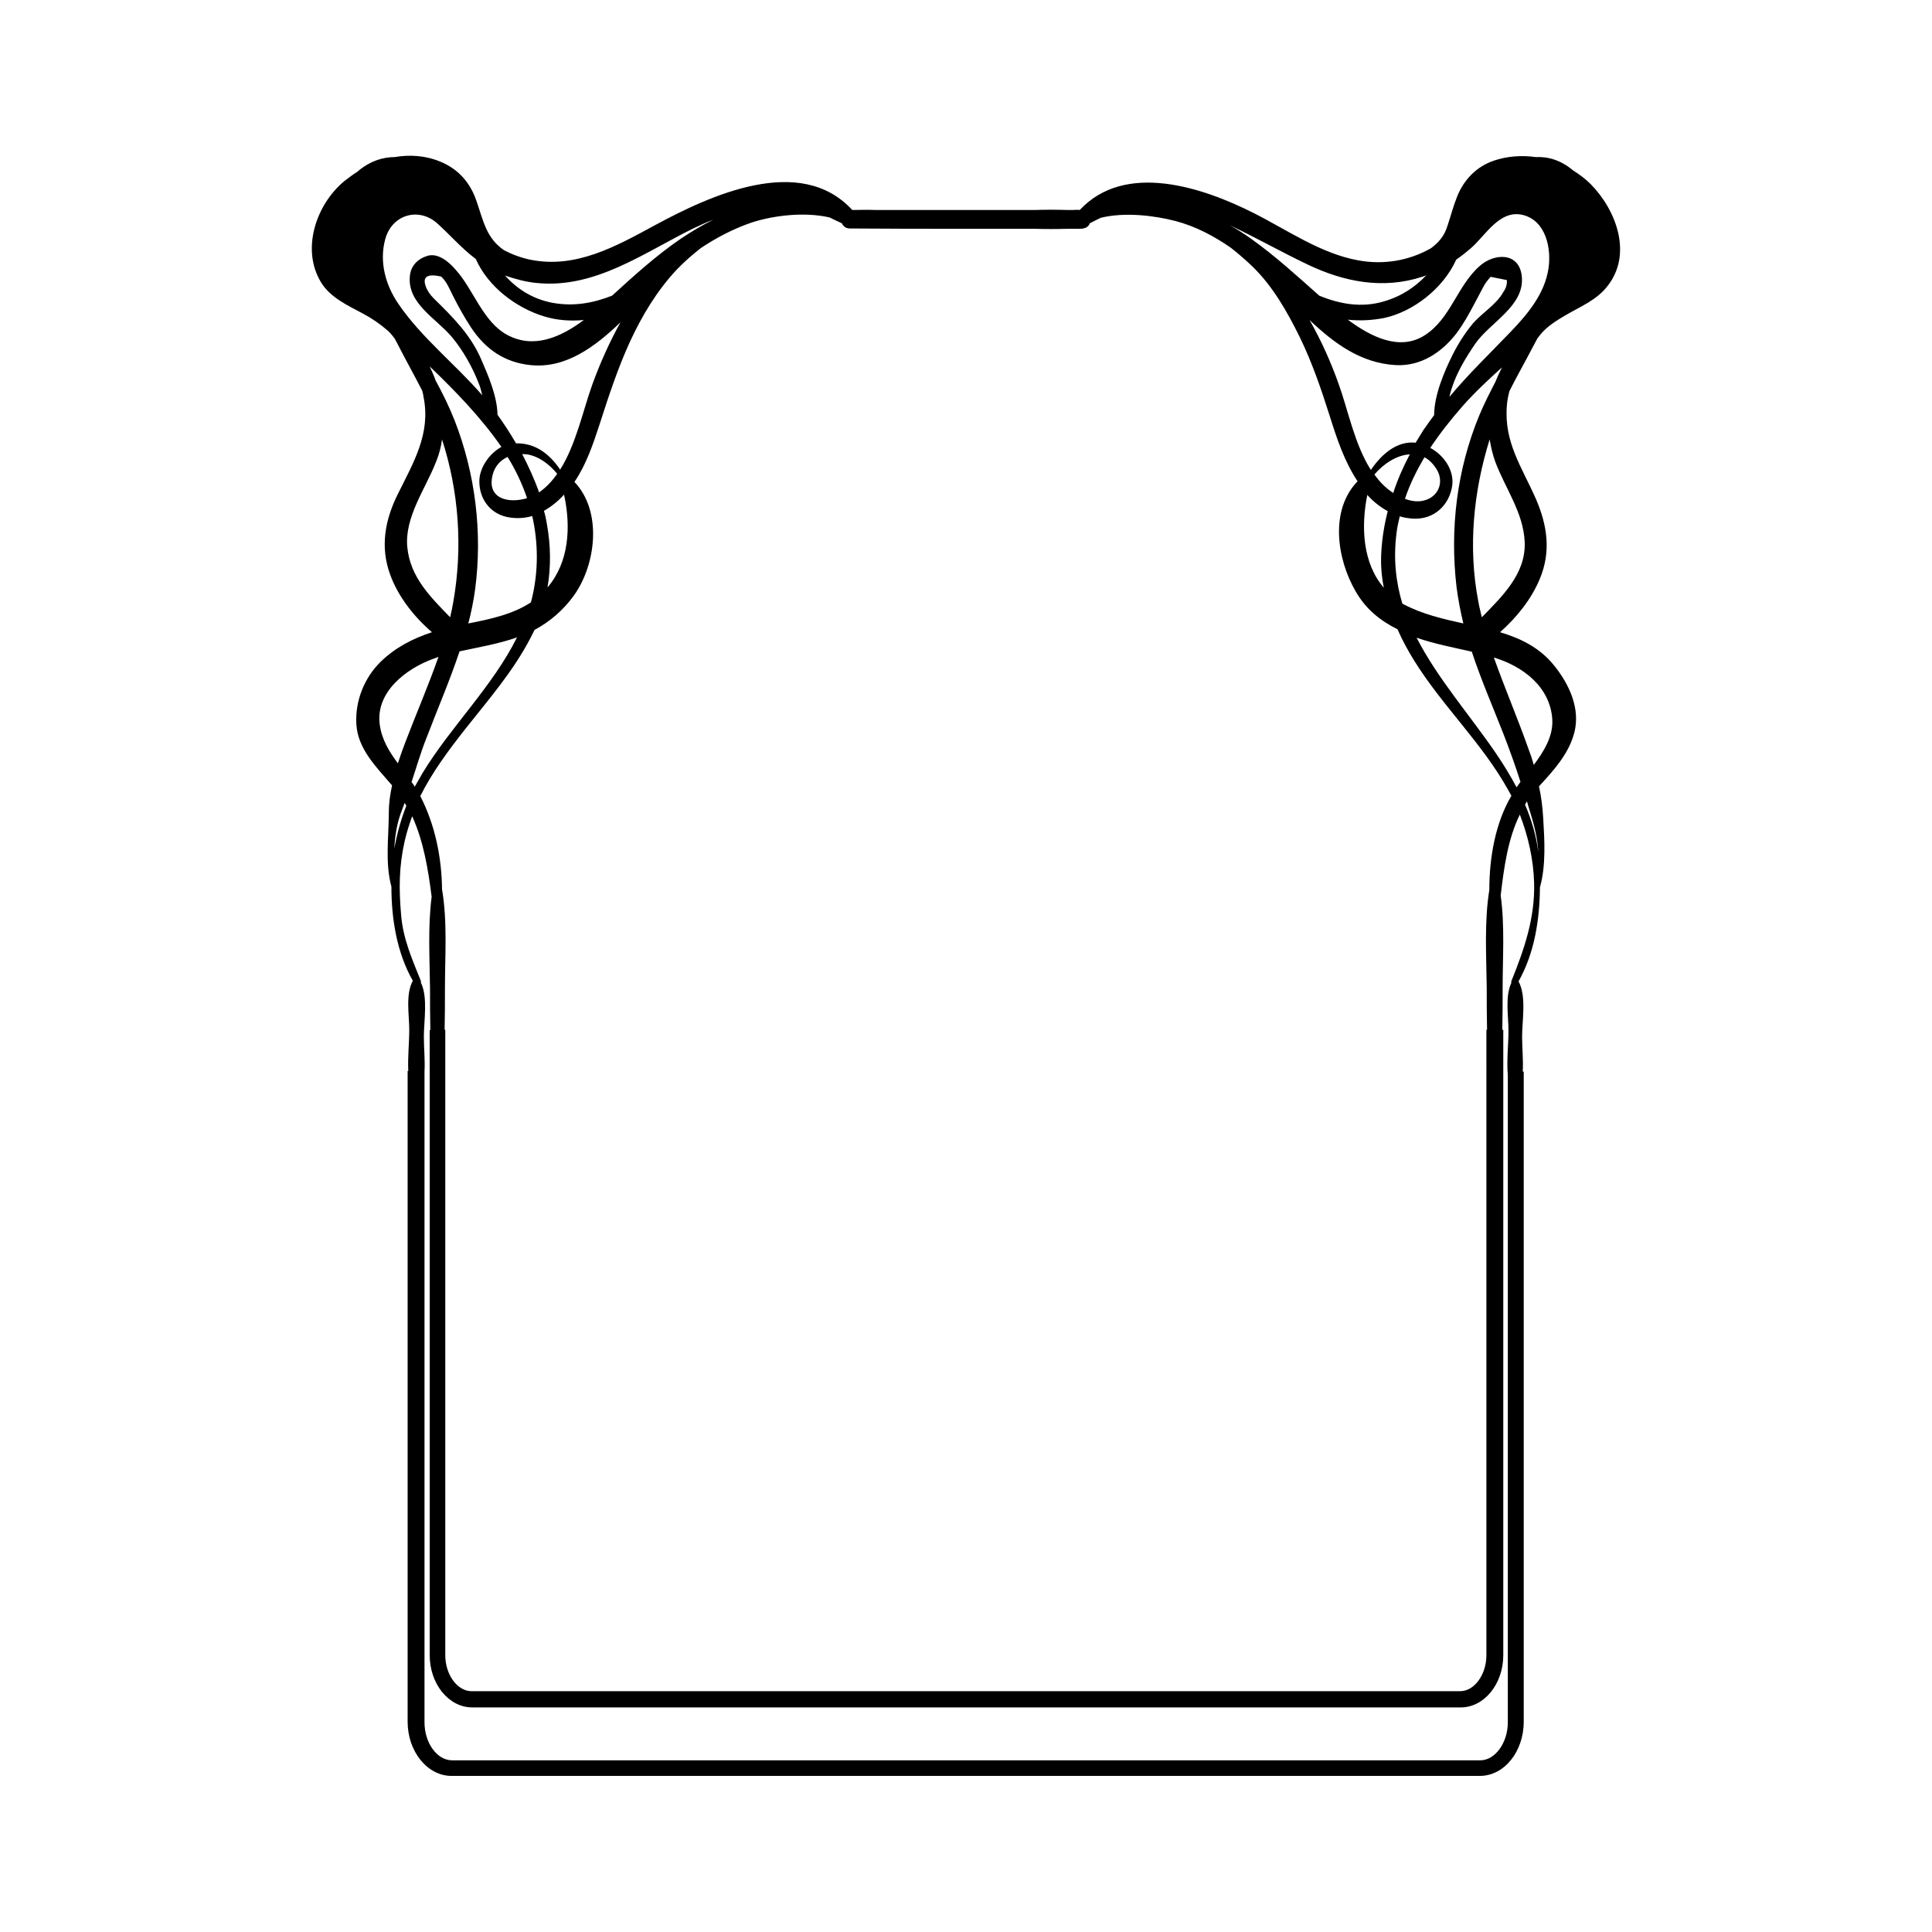 <svg xmlns="http://www.w3.org/2000/svg" viewBox="0 0 595.3 595.3"><path d="M490.1 56.7c-1.6-1.6-3.5-3-5.4-4.2-3.7-3.1-7.6-4.3-11.5-4.1-4.3-.6-8.8-.3-12.9 1.1-5.3 1.8-9.2 5.8-11.3 11-1.2 3-2 6.1-3 9.1-1 3.2-2.7 5.1-5.1 6.9-6.7 3.8-14.5 5.2-22.5 3.7-11.5-2.1-21.7-9.3-32-14.5-15.8-8-39.7-16-53.7-1-.7-.1-1.5 0-2.2 0h-1.7c-3.3-.1-6.6-.1-9.8 0h-49.3c-2.4-.1-4.8 0-7.1 0-16-17.4-43.8-4.5-60.8 4.7-12 6.5-24.4 13.5-38.5 10.6-2.8-.6-5.5-1.6-8-2.9-5.5-3.8-6.3-8.9-8.5-15.2-1.9-5.6-5.5-9.7-10.9-12-4.7-2-9.6-2.3-14.3-1.5-3.6 0-7.4 1.2-10.9 4-.2.2-.4.4-.7.6-1.3.8-2.6 1.8-3.9 2.8-8.7 7.2-13.3 20.9-7.3 31 2.8 4.8 8.3 7.3 13 9.8 2.8 1.5 5.3 3.2 7.7 5.3.8.7 1.5 1.6 2.1 2.4.3.5.5 1 .8 1.5 2.5 4.9 5.2 9.7 7.7 14.6.2.6.3 1.2.4 1.9 2.3 11.3-3.1 20.2-7.9 29.9-4 8-5.5 16.3-2.4 24.8 2.4 6.7 7.3 13 12.9 17.8-5.8 1.9-11.3 4.7-15.8 9.1-5.1 5-7.9 12.1-7.5 19.2.4 7.7 6.3 13.4 11 18.9-.6 2.8-1 5.6-1 8.4 0 7.5-1.2 15.4.8 22.8 0 10 1.7 20.4 6.6 29-2.3 4.2-1.1 10.5-1.1 15.1 0 4-.5 8.5-.3 12.7h-.2v200.5c0 9.2 6.1 16.7 13.5 16.7H456c7.5 0 13.5-7.5 13.5-16.7V330.2h-.3c.2-3.6-.2-7.3-.2-10.8 0-5 1.4-12.5-1.1-17 4.9-8.7 6.5-18.9 6.6-29 1.9-6.8 1.4-14.5 1-21.4-.2-3.3-.6-6.6-1.3-9.7 4.5-4.9 9.2-10 10.9-16.6 1.9-7.4-1.6-14.9-6.2-20.6-4.4-5.5-10.3-8.4-16.7-10.3 5.1-4.5 9.6-10.1 12.2-16.3 3.6-8.5 2.4-16.6-1.2-24.9-4.3-9.7-9.8-17.4-8.9-28.5.1-1.6.4-3.1.8-4.6 2.2-4.4 4.7-8.8 7-13.2.5-1 1.1-2 1.6-3 .3-.4.7-.9 1-1.3 2-2.4 4.7-4.1 7.4-5.7 4.7-2.8 10-4.8 13.4-9.4 7.5-9.8 2.5-23.2-5.4-31.2zM455.8 128c-6.9 16.7-9.1 34.9-7 52.9.5 3.8 1.2 7.5 2.1 11.2-6.4-1.4-12.7-2.9-18.2-5.8l-.6-.3c-2-6.7-2.8-13.8-1.8-21.7.2-1.8.6-3.5 1-5.2 1.3.4 2.6.6 4 .7 6.6.4 11.4-4.2 12.2-10.4.5-4.7-2.7-9.2-6.8-11.4 3-4.5 6.4-8.8 10-12.9 3.7-4.2 7.9-8.1 12.1-11.9-.4.8-.8 1.7-1.2 2.5-.3.6-.5 1.3-.8 1.9-1.7 3.3-3.5 6.8-5 10.4zm15 120c1.4 4.5 2.7 8.7 3.1 13.4 0 .4.1.9.1 1.3-.6-5.1-2.1-10.1-4.1-14.8.2-.3.4-.6.6-1 .1.4.2.8.3 1.1zm-3.5-5.4c-1.9-3.6-4-7-6.3-10.4-8.2-12-18.1-23.2-24.5-35.7 5.5 1.9 11.3 3 17 4.3 2.8 8.5 6.4 16.8 9.7 25.2 1.9 4.9 3.7 9.9 5.3 14.9-.4.6-.8 1.1-1.2 1.7zM448.7 80c1.6-1.1 3.1-2.3 4.5-3.5 4.6-4 8.8-11.9 15.9-10.3 7.3 1.7 9 10.5 8 16.7-1.2 7.6-6.3 13.8-11.5 19.2-6.5 6.8-13.1 13.1-19 20.2.2-.9.4-1.7.7-2.6 1.6-5 4.3-9.4 7.2-13.7 4.6-6.7 15.4-11.7 14.4-20.9-.8-7.5-8.5-7.1-12.9-3.2-7 6.1-9 16.3-17 21.4-7.8 5-16.7.4-23.7-4.8 3.7.4 7.4.2 11.1-.5 9-1.9 18.3-9.1 22.3-18zm-18.6 32.5c7.7.4 14.1-3.9 18.6-9.7 2.2-2.9 3.9-6 5.6-9.2l2.7-5.1c.6-1.2 1.4-2.2 2.3-3.2 1.7.3 3.3.7 5 1 .1 1.4-.3 2.6-1.1 3.7-2 3.7-6.6 6.5-9.3 9.6-2.5 3-4.6 6.3-6.3 9.7-2.5 5-5.7 12.4-5.7 18.6-1.1 1.5-2.2 3-3.3 4.6l-2.4 3.9c-5.9-.6-10.6 3.7-13.8 8.4-5-7.8-7.1-18.7-9.9-26.4-2.4-6.8-5.4-13.5-9-19.8 7.6 7.2 15.8 13.3 26.6 13.9zm-.8 39.4c-2.3-1.5-4.2-3.4-5.8-5.7 2.8-3.3 6.9-6 10.9-6.2-2 3.8-3.8 7.8-5.1 11.9zm9.6-11c1.4.7 2.6 1.9 3.7 3.6 2.3 3.6 1 8-3.1 9.5-2.2.8-4.5.5-6.6-.3 1.5-4.5 3.6-8.7 6-12.8zm-17.6 11.6c1.8 2 3.9 3.7 6.3 5-1.1 4.3-1.8 8.7-2 13-.2 3.6.1 7.2.8 10.6-6.5-7.5-7.1-18.7-5.1-28.6zm-18.4-71c11.3 5.4 23.2 7.7 35.3 3.8.4-.1.9-.3 1.3-.5-3.4 3.6-7.6 6.5-13.2 8.1-6.8 2-13.5.8-19.8-1.8-6.9-6.1-13.5-12.2-21.1-17.6-2.1-1.5-4.3-2.9-6.5-4.1 8.1 3.8 15.8 8.2 24 12.1zm-84-11c3.3.1 6.6.1 9.9 0h3.7c.4 0 2.4-.1.9-.1 1.2 0 2.1-.7 2.4-1.6 1.1-.6 2.2-1.1 3.4-1.7 7.4-1.8 16.4-.7 23 1 6.1 1.6 11.8 4.6 17 8.2 2.3 1.8 4.5 3.7 6.6 5.7 6.4 6.2 10.8 14 14.7 21.9 3.8 7.8 6.6 16 9.2 24.2 2.2 7 4.5 14 8.6 20.2-8.6 8.9-6.4 23.9-.6 33.9 3.2 5.6 7.7 9.1 12.9 11.7 1.5 3.4 3.3 6.7 5.3 9.9 8.7 13.9 20.8 25.2 28.8 39.6.3.6.7 1.2 1 1.8-4.9 8.3-6.8 18.9-6.8 29-1.6 10-.9 20.3-.8 30.4 0 4.2 0 8.4.1 12.7h-.2V510c0 6-3.7 11.1-8.1 11.1H145.3c-4.4 0-8.1-5.1-8.1-11.1V317.3h-.2c.1-4.2.1-8.4.1-12.7 0-10.1.8-20.6-.9-30.6-.1-9.9-2.2-20-6.7-28.7 3.7-7.4 8.7-14.1 13.8-20.6 7.2-9.1 14.8-17.8 20.2-28.2l1.2-2.4c4.8-2.6 8.9-6.1 12.2-10.7 6.8-9.6 8.7-25.9.1-34.9 3.6-5.3 5.7-11.5 7.7-17.6 2.8-8.7 5.6-17.3 9.4-25.6 3.7-8 8.3-15.7 14.4-22.2 2.3-2.4 4.8-4.6 7.5-6.7 4.8-3.2 10-5.9 15.5-7.8 6.7-2.2 16.3-3.4 24.1-1.6 1.2.6 2.5 1.2 3.8 1.8.4.9 1.2 1.6 2.5 1.6 11.9.1 23.8.1 35.7.1h21.3zm-178.8 59.1c-1.7-4.3-3.7-8.4-5.9-12.4-.1-.4-.3-.7-.4-1.1-.4-1-.9-2.1-1.4-3.2 8 7.7 15.7 15.6 22.1 24.8-3.8 2.1-6.7 6.4-6.8 10.4-.1 5.9 3.7 10.7 9.7 11.4 2.3.3 4.5.1 6.6-.5 1.9 8.4 1.9 17.1-.1 25.4l-.3 1.2c-5.6 3.7-12.6 5.2-19.3 6.5.9-3.4 1.6-6.9 2.1-10.5 2.3-17.4.1-35.6-6.3-52zm28.6 51.4c1.1-6.4 1-13-.2-19.6-.2-1.3-.5-2.7-.9-4 2.3-1.3 4.4-3 6.2-5 2.2 10.1 1.5 20.9-5.1 28.6zm-12.3-40.2c2.5 4 4.5 8.3 6 12.7-5.6 1.7-12.5.3-10.6-7.2.7-2.7 2.4-4.5 4.6-5.5zm4.5-.9c.5 0 1 .1 1.5.1 3.7.6 6.9 3.1 9.3 6-1.5 2.1-3.2 4-5.3 5.5-.1.1-.2.2-.3.2-1.4-4-3.2-7.9-5.2-11.8zm11.7 4.8c-3.2-4.7-7.5-8.2-13.6-8.1-1.8-3.1-3.7-6-5.7-8.8-.1-5.7-2.9-12.2-5-17-3.3-7.7-8.8-13.1-14.7-18.9-1.1-1.1-2-2.4-2.5-3.9-.9-2.8.7-3.7 4.8-2.8 1.7 1.5 2.6 3.8 3.6 5.8 1.7 3.4 3.6 6.8 5.7 10 4.4 6.6 10.3 10.7 18.3 11.5 10.7 1.1 19.7-5.5 27.7-13.2-3.4 6.1-6.3 12.6-8.7 19.2-2.9 8.1-5 18.4-9.9 26.2zm-16.3-41.5c-7.6-4.1-10.4-14.1-16-20.2-1.9-2.2-5.2-5.1-8.5-4.2-3 .9-5.2 3-5.5 6.2-.9 8.5 8.1 13.1 12.9 18.8 3.5 4.2 6.3 9.2 8.3 14.3.5 1.2.8 2.4 1.1 3.7-8.3-9.6-18.6-17.6-25.8-28.1-4-5.8-6-13-4.1-20 2.1-7.7 10.4-9.9 16-4.9 4.1 3.7 7.5 7.7 11.9 11 3.8 8.6 12.5 15.1 21.1 17.7 3.9 1.2 8.1 1.5 12.2 1.1-7.1 5.3-15.4 9-23.6 4.6zm3 93.2c-7.5 15.1-20.5 27.6-29.1 41.8l-2.4 4.2c-.3-.5-.6-1-1-1.4 1.5-4.5 2.8-9.1 4.6-13.6 3.4-8.9 7.2-17.7 10.2-26.7 6-1.3 12-2.3 17.7-4.3zm6.1-109.2c17.9 1.8 32.8-9.2 48-16.7 2.1-1 4.2-2 6.4-2.8-3.5 1.7-6.8 3.7-10.1 5.9-7.6 5.2-14.4 11.4-21.1 17.5-5.8 2.3-11.9 3.4-18.4 2.2-6.2-1.2-10.9-4.3-14.6-8.4 3.2 1.1 6.5 2 9.8 2.3zm-39.9 81.4c-.9-9.3 5.7-18.1 8.9-26.4.9-2.2 1.5-4.5 1.8-6.8 5.2 16 6.4 33.3 3.5 49.9-.3 1.7-.6 3.3-1 4.9-6-6.2-12.3-12.3-13.2-21.6zm-8.5 54.6c-1.3-10 8.2-17.2 16.5-20.2.5-.2 1.1-.4 1.6-.6-3.1 8.9-6.9 17.6-10.2 26.3-.8 2.1-1.6 4.3-2.3 6.5-2.6-3.5-5-7.3-5.6-12zm8.2 25.1c-1.7 4.3-2.9 8.7-3.7 13.2.2-4 .8-8 2.4-12 .3-.7.5-1.4.8-2.1.2.3.3.6.5.9zm340.5 54c-.1.2-.1.3 0 .5-2 4.2-.9 10.3-.9 14.7 0 4.4-.6 9.3-.2 13.9v199.3c0 6.3-3.9 11.7-8.5 11.7H139.3c-4.6 0-8.5-5.3-8.5-11.7V330.2c.2-3.6-.2-7.3-.2-10.8 0-4.8 1.3-12.1-.9-16.6v-.5c-2.7-6.7-5.5-13-6.1-20.3-.7-8.1-.7-14.9 1.1-22.9.6-2.6 1.4-5.1 2.3-7.6 3.5 7.7 4.9 16.2 6 24.8-1.2 9.3-.6 19-.5 28.4 0 4.2 0 8.4.1 12.7h-.2V510c0 8.9 5.9 16.1 13.1 16.1h304.6c7.2 0 13.1-7.2 13.1-16.1V317.3h-.3c.1-4.2.1-8.4.1-12.7 0-9.5.7-19.2-.6-28.7 1-8.5 2.2-17.4 5.9-24.9 2.6 6.7 4.2 13.9 4.4 21 .3 10.8-3 20.4-7 30.3zm12.6-80.6c.3 5.1-2.5 9.7-5.7 14-.5-1.8-1.1-3.6-1.8-5.4-3.3-9.3-7.2-18.4-10.5-27.7 9 2.7 17.4 9.1 18 19.1zm-8.5-54.7c.4 9.8-6.9 16.7-13.2 23.2-.4-1.6-.8-3.2-1.1-4.9-3.2-16.6-1.5-33.9 3.5-49.9.4 2.3.9 4.6 1.7 6.8 3.1 8.3 8.7 15.7 9.1 24.8z"/></svg>
